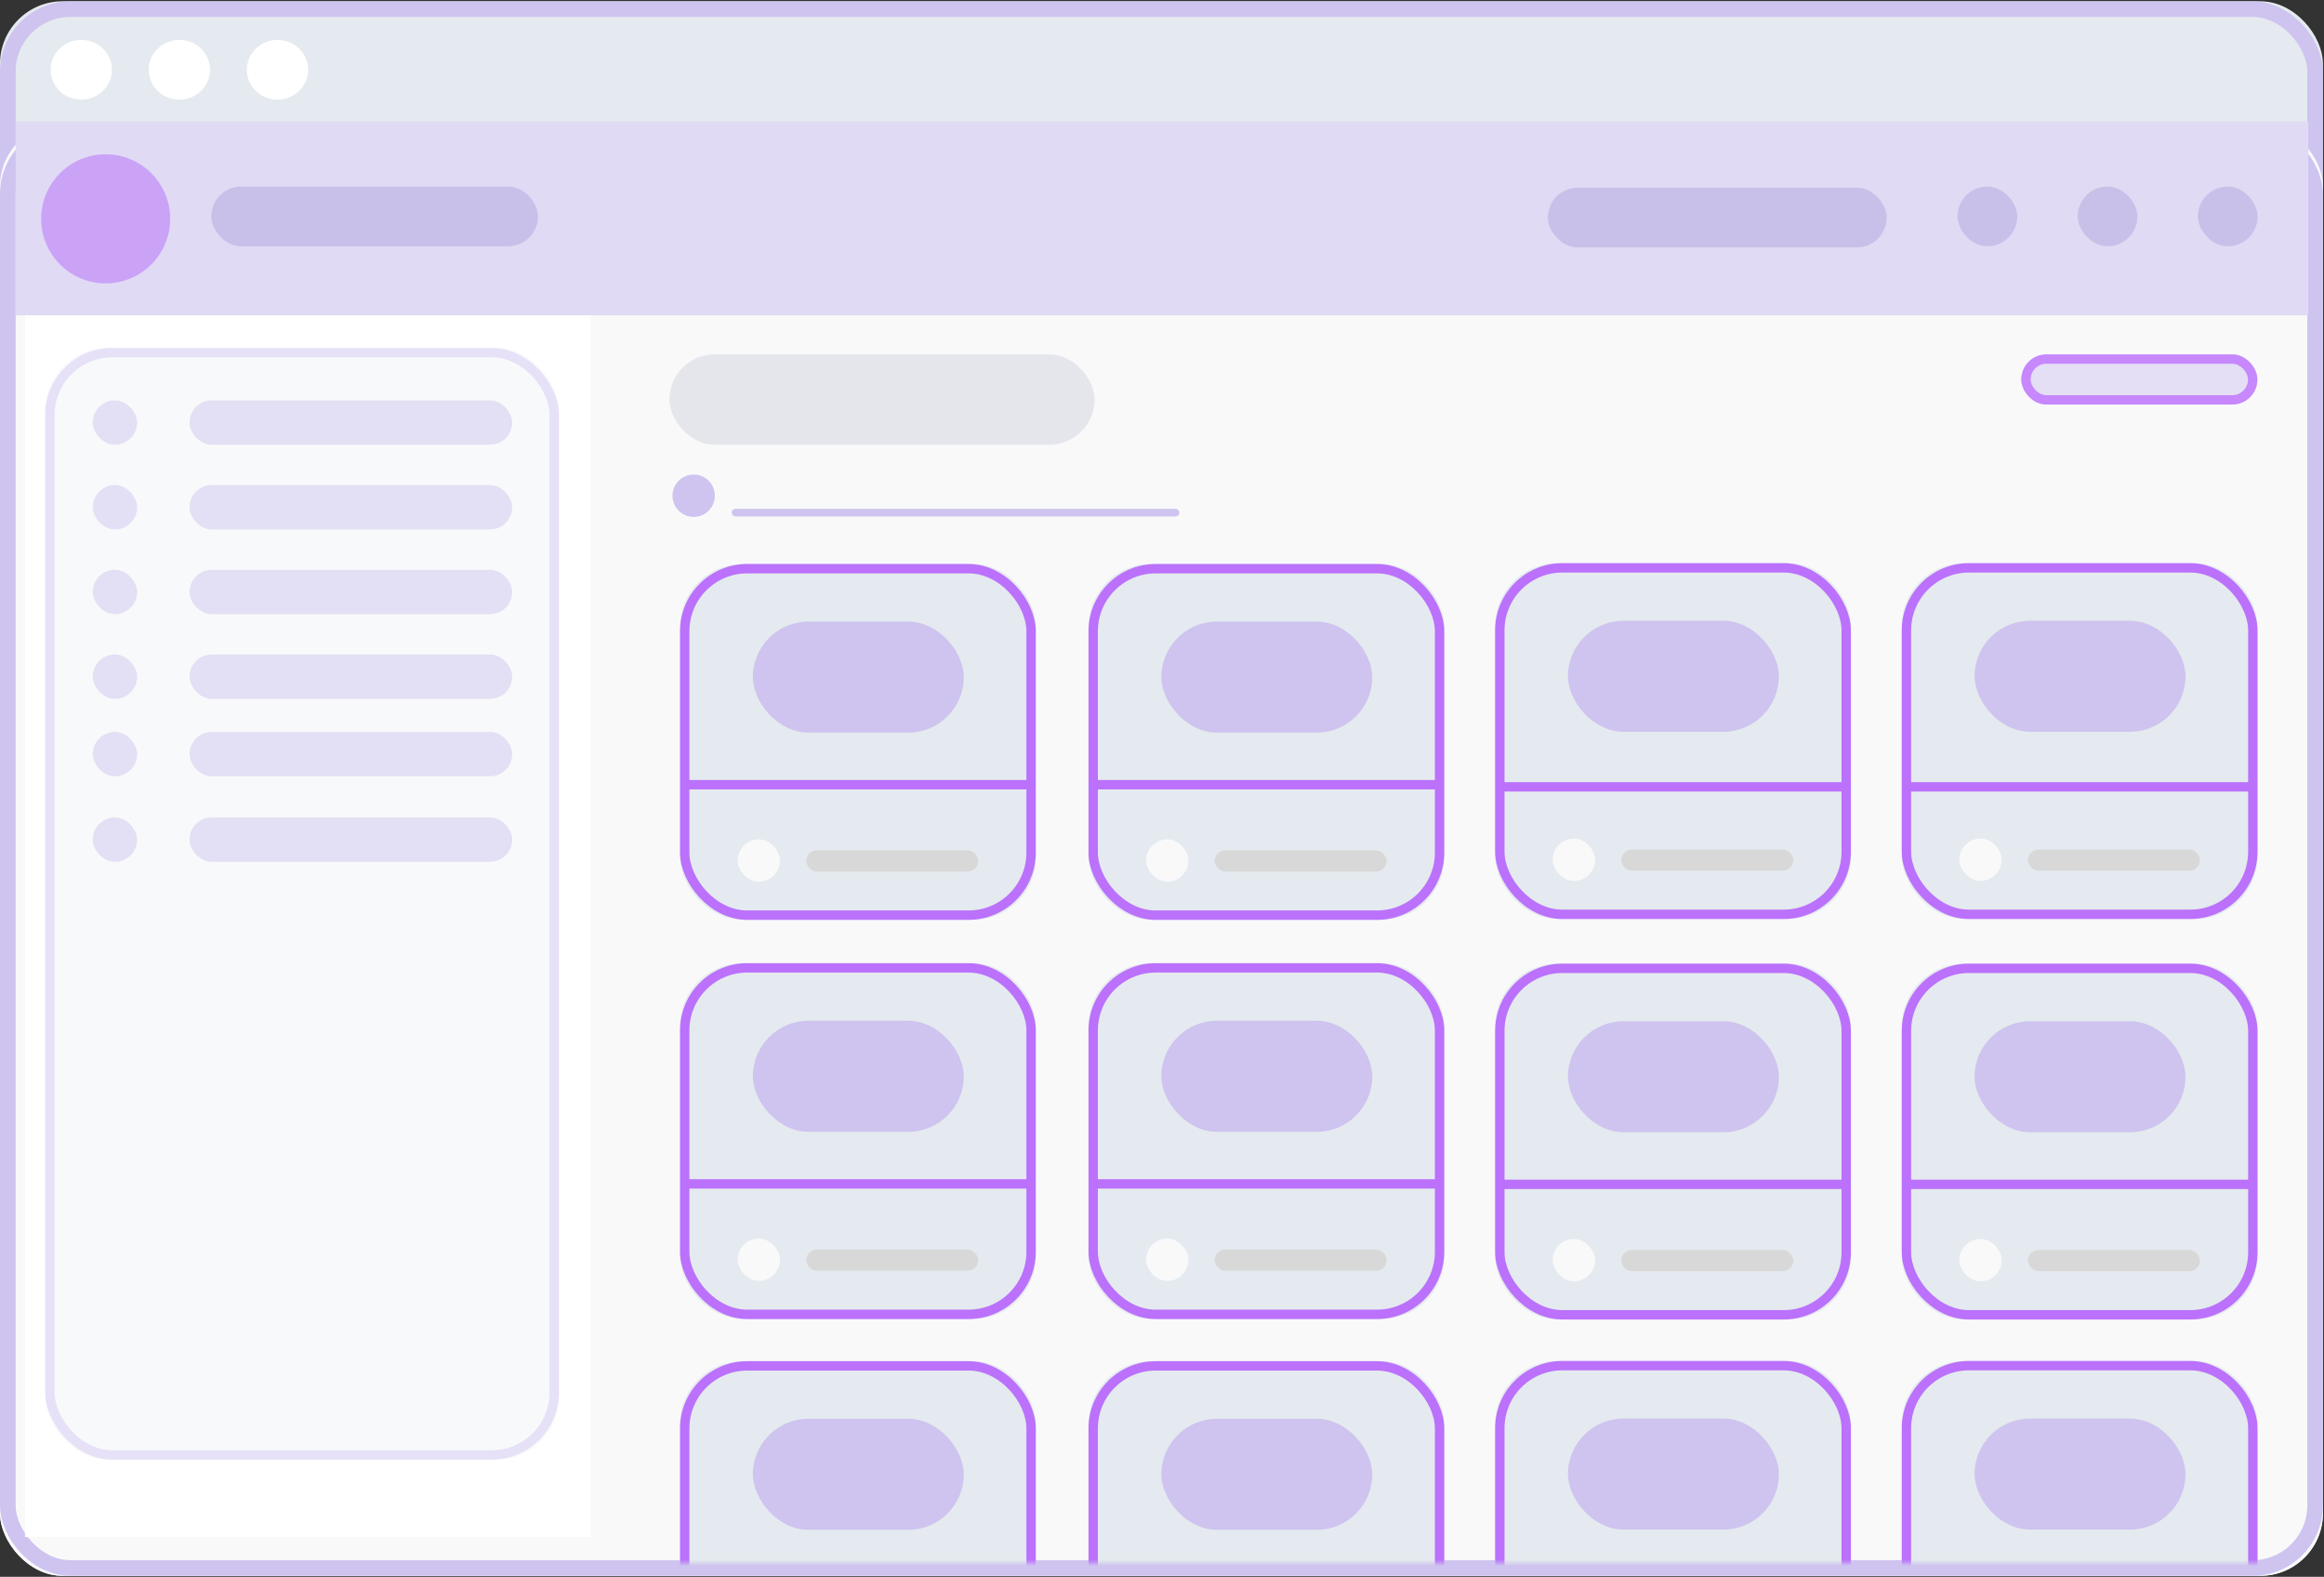 <?xml version="1.0" encoding="UTF-8"?>
<svg width="743px" height="504px" viewBox="0 0 743 504" version="1.1" xmlns="http://www.w3.org/2000/svg" xmlns:xlink="http://www.w3.org/1999/xlink">
    <rect x="0" y="0" width="743" height="504" fill="#333333" stroke="none"/>
    <!-- Generator: Sketch 46.2 (44496) - http://www.bohemiancoding.com/sketch -->
    <title>Vendors</title>
    <desc>Created with Sketch.</desc>
    <defs>
        <rect id="path-1" x="0" y="0.363" width="742.656" height="503.263" rx="20"></rect>
        <rect id="path-2" x="0" y="39.466" width="742.656" height="464.16" rx="20"></rect>
        <rect id="path-3" x="0" y="0.517" width="742.656" height="452.983" rx="20"></rect>
        <rect id="path-5" x="0" y="0" width="113.743" height="113.743" rx="20"></rect>
        <rect id="path-6" x="0" y="0" width="113.743" height="113.743" rx="20"></rect>
        <rect id="path-7" x="0" y="0" width="113.743" height="113.743" rx="20"></rect>
        <rect id="path-8" x="0" y="0" width="113.743" height="113.743" rx="20"></rect>
        <rect id="path-9" x="0" y="0" width="113.743" height="113.743" rx="20"></rect>
        <rect id="path-10" x="0" y="0" width="113.743" height="113.743" rx="20"></rect>
        <rect id="path-11" x="0" y="0" width="113.743" height="113.743" rx="20"></rect>
        <rect id="path-12" x="0" y="0" width="113.743" height="113.743" rx="20"></rect>
        <rect id="path-13" x="0.004" y="0" width="113.743" height="113.743" rx="20"></rect>
        <rect id="path-14" x="0.004" y="0" width="113.743" height="113.743" rx="20"></rect>
        <rect id="path-15" x="0" y="0" width="113.743" height="113.743" rx="20"></rect>
        <rect id="path-16" x="0" y="0" width="113.743" height="113.743" rx="20"></rect>
        <rect id="path-17" x="14.441" y="113.203" width="164.261" height="355.34" rx="20"></rect>
        <rect id="path-18" x="646.214" y="115.266" width="75.493" height="16.044" rx="8.022"></rect>
    </defs>
    <g id="Page-1" stroke="none" stroke-width="1" fill="none" fill-rule="evenodd">
        <g id="MV" transform="translate(-31, -41)">
            <g id="Vendors" transform="translate(31, 39)">
                <g id="Report">
                    <g id="Chrome" transform="translate(0, 2.051)">
                        <g id="Rectangle-2">
                            <use fill="#E4EAEF" fill-rule="evenodd" xlink:href="#path-1"></use>
                            <rect stroke="#CEC4EF" stroke-width="5" x="2.5" y="2.863" width="737.656" height="498.263" rx="20"></rect>
                        </g>
                        <g id="Rectangle-3">
                            <use fill="#F9F9FA" fill-rule="evenodd" xlink:href="#path-2"></use>
                            <rect stroke="#CEC4EF" stroke-width="5" x="2.5" y="41.966" width="737.656" height="459.16" rx="20"></rect>
                        </g>
                        <rect id="Rectangle-7" fill="#FFFFFF" x="8" y="100" width="180.66" height="391.225"></rect>
                        <ellipse id="Oval" fill="#FFFFFF" cx="25.984" cy="22.252" rx="9.802" ry="9.541"></ellipse>
                        <ellipse id="Oval-Copy" fill="#FFFFFF" cx="57.349" cy="22.252" rx="9.802" ry="9.541"></ellipse>
                        <ellipse id="Oval-Copy-2" fill="#FFFFFF" cx="88.714" cy="22.252" rx="9.802" ry="9.541"></ellipse>
                    </g>
                    <path d="M221.77,153.676 L221.77,153.676 L221.77,153.676 C225.51,153.676 228.541,156.707 228.541,160.447 L228.541,160.447 L228.541,160.447 L228.541,160.447 C228.541,164.186 225.51,167.217 221.77,167.217 L221.77,167.217 L221.77,167.217 C218.031,167.217 215,164.186 215,160.447 L215,160.447 L215,160.447 C215,156.707 218.031,153.676 221.77,153.676 Z" id="Rectangle-8-Copy-2" fill="#CEC4EF"></path>
                    <rect id="Rectangle-8-Copy-3" fill="#CEC4EF" x="233.93" y="164.656" width="143.145" height="2.403" rx="1.202"></rect>
                    <g id="Group-3" transform="translate(0, 48)">
                        <mask id="mask-4" fill="white">
                            <use xlink:href="#path-3"></use>
                        </mask>
                        <g id="Mask"></g>
                        <g mask="url(#mask-4)">
                            <g transform="translate(217, 389)">
                                <g id="Group-Copy-6" transform="translate(0.407, 0.07)">
                                    <g id="Rectangle-11">
                                        <use fill="#E4EAEF" fill-rule="evenodd" xlink:href="#path-5"></use>
                                        <rect stroke="#BB71FB" stroke-width="3" x="1.5" y="1.5" width="110.743" height="110.743" rx="20"></rect>
                                    </g>
                                    <rect id="Rectangle-10" fill="#CEC4EF" x="23.29" y="18.416" width="67.433" height="35.477" rx="17.738"></rect>
                                </g>
                                <g id="Group-Copy-7" transform="translate(261, 0)">
                                    <g id="Rectangle-11">
                                        <use fill="#E4EAEF" fill-rule="evenodd" xlink:href="#path-6"></use>
                                        <rect stroke="#BB71FB" stroke-width="3" x="1.5" y="1.5" width="110.743" height="110.743" rx="20"></rect>
                                    </g>
                                    <rect id="Rectangle-10" fill="#CEC4EF" x="23.29" y="18.416" width="67.433" height="35.477" rx="17.738"></rect>
                                </g>
                                <g id="Group-Copy-11" transform="translate(391, 0)">
                                    <g id="Rectangle-11">
                                        <use fill="#E4EAEF" fill-rule="evenodd" xlink:href="#path-7"></use>
                                        <rect stroke="#BB71FB" stroke-width="3" x="1.5" y="1.5" width="110.743" height="110.743" rx="20"></rect>
                                    </g>
                                    <rect id="Rectangle-10" fill="#CEC4EF" x="23.29" y="18.416" width="67.433" height="35.477" rx="17.738"></rect>
                                </g>
                                <g id="Group-Copy-8" transform="translate(131, 0.07)">
                                    <g id="Rectangle-11">
                                        <use fill="#E4EAEF" fill-rule="evenodd" xlink:href="#path-8"></use>
                                        <rect stroke="#BB71FB" stroke-width="3" x="1.5" y="1.5" width="110.743" height="110.743" rx="20"></rect>
                                    </g>
                                    <rect id="Rectangle-10" fill="#CEC4EF" x="23.29" y="18.416" width="67.433" height="35.477" rx="17.738"></rect>
                                </g>
                            </g>
                        </g>
                    </g>
                    <g id="Group" transform="translate(217.407, 182.266)">
                        <g id="Rectangle-11">
                            <use fill="#E4EAEF" fill-rule="evenodd" xlink:href="#path-9"></use>
                            <rect stroke="#BB71FB" stroke-width="3" x="1.5" y="1.5" width="110.743" height="110.743" rx="20"></rect>
                        </g>
                        <path d="M2.031,70.548 L111.821,70.548" id="Line" stroke="#BB71FB" stroke-width="3" stroke-linecap="square"></path>
                        <rect id="Rectangle-10" fill="#CEC4EF" x="23.29" y="18.416" width="67.433" height="35.477" rx="17.738"></rect>
                        <rect id="Rectangle-9" fill="#D8D8D8" x="40.352" y="91.536" width="54.976" height="6.77" rx="3.385"></rect>
                        <rect id="Rectangle-8-Copy-2" fill="#F9F9FA" x="18.416" y="88.015" width="13.541" height="13.541" rx="6.77"></rect>
                    </g>
                    <g id="Group-Copy-3" transform="translate(217.407, 309.857)">
                        <g id="Rectangle-11">
                            <use fill="#E4EAEF" fill-rule="evenodd" xlink:href="#path-10"></use>
                            <rect stroke="#BB71FB" stroke-width="3" x="1.5" y="1.5" width="110.743" height="110.743" rx="20"></rect>
                        </g>
                        <path d="M2.031,70.548 L111.821,70.548" id="Line" stroke="#BB71FB" stroke-width="3" stroke-linecap="square"></path>
                        <rect id="Rectangle-10" fill="#CEC4EF" x="23.29" y="18.416" width="67.433" height="35.477" rx="17.738"></rect>
                        <rect id="Rectangle-9" fill="#D8D8D8" x="40.352" y="91.536" width="54.976" height="6.77" rx="3.385"></rect>
                        <rect id="Rectangle-8-Copy-2" fill="#F9F9FA" x="18.416" y="88.015" width="13.541" height="13.541" rx="6.77"></rect>
                    </g>
                    <g id="Group-Copy" transform="translate(478, 182)">
                        <g id="Rectangle-11">
                            <use fill="#E4EAEF" fill-rule="evenodd" xlink:href="#path-11"></use>
                            <rect stroke="#BB71FB" stroke-width="3" x="1.5" y="1.5" width="110.743" height="110.743" rx="20"></rect>
                        </g>
                        <path d="M2.031,71.5 L111.821,71.5" id="Line" stroke="#BB71FB" stroke-width="3" stroke-linecap="square"></path>
                        <rect id="Rectangle-10" fill="#CEC4EF" x="23.29" y="18.416" width="67.433" height="35.477" rx="17.738"></rect>
                        <rect id="Rectangle-9" fill="#D8D8D8" x="40.352" y="91.536" width="54.976" height="6.77" rx="3.385"></rect>
                        <rect id="Rectangle-8-Copy-2" fill="#F9F9FA" x="18.416" y="88.015" width="13.541" height="13.541" rx="6.77"></rect>
                    </g>
                    <g id="Group-Copy-9" transform="translate(608, 182)">
                        <g id="Rectangle-11">
                            <use fill="#E4EAEF" fill-rule="evenodd" xlink:href="#path-12"></use>
                            <rect stroke="#BB71FB" stroke-width="3" x="1.5" y="1.5" width="110.743" height="110.743" rx="20"></rect>
                        </g>
                        <path d="M2.031,71.5 L111.821,71.5" id="Line" stroke="#BB71FB" stroke-width="3" stroke-linecap="square"></path>
                        <rect id="Rectangle-10" fill="#CEC4EF" x="23.29" y="18.416" width="67.433" height="35.477" rx="17.738"></rect>
                        <rect id="Rectangle-9" fill="#D8D8D8" x="40.352" y="91.536" width="54.976" height="6.77" rx="3.385"></rect>
                        <rect id="Rectangle-8-Copy-2" fill="#F9F9FA" x="18.416" y="88.015" width="13.541" height="13.541" rx="6.77"></rect>
                    </g>
                    <g id="Group-Copy-4" transform="translate(478, 310)">
                        <g id="Rectangle-11">
                            <use fill="#E4EAEF" fill-rule="evenodd" xlink:href="#path-13"></use>
                            <rect stroke="#BB71FB" stroke-width="3" x="1.504" y="1.5" width="110.743" height="110.743" rx="20"></rect>
                        </g>
                        <path d="M2.031,70.548 L111.821,70.548" id="Line" stroke="#BB71FB" stroke-width="3" stroke-linecap="square"></path>
                        <rect id="Rectangle-10" fill="#CEC4EF" x="23.29" y="18.416" width="67.433" height="35.477" rx="17.738"></rect>
                        <rect id="Rectangle-9" fill="#D8D8D8" x="40.352" y="91.536" width="54.976" height="6.77" rx="3.385"></rect>
                        <rect id="Rectangle-8-Copy-2" fill="#F9F9FA" x="18.416" y="88.015" width="13.541" height="13.541" rx="6.77"></rect>
                    </g>
                    <g id="Group-Copy-10" transform="translate(608, 310)">
                        <g id="Rectangle-11">
                            <use fill="#E4EAEF" fill-rule="evenodd" xlink:href="#path-14"></use>
                            <rect stroke="#BB71FB" stroke-width="3" x="1.504" y="1.5" width="110.743" height="110.743" rx="20"></rect>
                        </g>
                        <path d="M2.031,70.548 L111.821,70.548" id="Line" stroke="#BB71FB" stroke-width="3" stroke-linecap="square"></path>
                        <rect id="Rectangle-10" fill="#CEC4EF" x="23.29" y="18.416" width="67.433" height="35.477" rx="17.738"></rect>
                        <rect id="Rectangle-9" fill="#D8D8D8" x="40.352" y="91.536" width="54.976" height="6.77" rx="3.385"></rect>
                        <rect id="Rectangle-8-Copy-2" fill="#F9F9FA" x="18.416" y="88.015" width="13.541" height="13.541" rx="6.77"></rect>
                    </g>
                    <g id="Group-Copy-2" transform="translate(348, 182.266)">
                        <g id="Rectangle-11">
                            <use fill="#E4EAEF" fill-rule="evenodd" xlink:href="#path-15"></use>
                            <rect stroke="#BB71FB" stroke-width="3" x="1.5" y="1.5" width="110.743" height="110.743" rx="20"></rect>
                        </g>
                        <path d="M2.031,70.548 L111.821,70.548" id="Line" stroke="#BB71FB" stroke-width="3" stroke-linecap="square"></path>
                        <rect id="Rectangle-10" fill="#CEC4EF" x="23.29" y="18.416" width="67.433" height="35.477" rx="17.738"></rect>
                        <rect id="Rectangle-9" fill="#D8D8D8" x="40.352" y="91.536" width="54.976" height="6.77" rx="3.385"></rect>
                        <rect id="Rectangle-8-Copy-2" fill="#F9F9FA" x="18.416" y="88.015" width="13.541" height="13.541" rx="6.77"></rect>
                    </g>
                    <g id="Group-Copy-5" transform="translate(348, 309.857)">
                        <g id="Rectangle-11">
                            <use fill="#E4EAEF" fill-rule="evenodd" xlink:href="#path-16"></use>
                            <rect stroke="#BB71FB" stroke-width="3" x="1.5" y="1.5" width="110.743" height="110.743" rx="20"></rect>
                        </g>
                        <path d="M2.031,70.548 L111.821,70.548" id="Line" stroke="#BB71FB" stroke-width="3" stroke-linecap="square"></path>
                        <rect id="Rectangle-10" fill="#CEC4EF" x="23.29" y="18.416" width="67.433" height="35.477" rx="17.738"></rect>
                        <rect id="Rectangle-9" fill="#D8D8D8" x="40.352" y="91.536" width="54.976" height="6.77" rx="3.385"></rect>
                        <rect id="Rectangle-8-Copy-2" fill="#F9F9FA" x="18.416" y="88.015" width="13.541" height="13.541" rx="6.77"></rect>
                    </g>
                    <rect id="Rectangle" fill="#E0DAF4" x="5" y="40.774" width="733" height="62"></rect>
                    <circle id="Oval-2" fill-opacity="0.5" fill="#9013FE" opacity="0.551" cx="33.781" cy="71.945" r="20.629"></circle>
                    <rect id="Rectangle-4" fill="#B0A6DB" opacity="0.511" x="67.561" y="61.63" width="104.436" height="19.082" rx="9.541"></rect>
                    <rect id="Rectangle-4-Copy" fill="#B0A6DB" opacity="0.511" x="702.687" y="61.63" width="19.082" height="19.082" rx="9.541"></rect>
                    <rect id="Rectangle-4-Copy-2" fill="#B0A6DB" opacity="0.511" x="664.265" y="61.63" width="19.082" height="19.082" rx="9.541"></rect>
                    <rect id="Rectangle-4-Copy-3" fill="#B0A6DB" opacity="0.511" x="625.843" y="61.63" width="19.082" height="19.082" rx="9.541"></rect>
                    <rect id="Rectangle-4-Copy-4" fill="#B0A6DB" opacity="0.511" x="494.873" y="62" width="108.304" height="19.082" rx="9.541"></rect>
                    <g id="Rectangle-5" opacity="0.514">
                        <use fill-opacity="0.5" fill="#E4EAEF" fill-rule="evenodd" xlink:href="#path-17"></use>
                        <rect stroke="#CEC4EF" stroke-width="3" x="15.941" y="114.703" width="161.261" height="352.34" rx="20"></rect>
                    </g>
                    <rect id="Rectangle-6" fill="#CEC4EF" opacity="0.494" x="29.655" y="129.965" width="14.183" height="14.183" rx="7.091"></rect>
                    <rect id="Rectangle-6-Copy-2" fill="#CEC4EF" opacity="0.494" x="29.655" y="157.041" width="14.183" height="14.183" rx="7.091"></rect>
                    <rect id="Rectangle-6-Copy-4" fill="#CEC4EF" opacity="0.494" x="29.655" y="184.117" width="14.183" height="14.183" rx="7.091"></rect>
                    <rect id="Rectangle-6-Copy-6" fill="#CEC4EF" opacity="0.494" x="29.655" y="211.193" width="14.183" height="14.183" rx="7.091"></rect>
                    <rect id="Rectangle-6-Copy-8" fill="#CEC4EF" opacity="0.494" x="29.655" y="235.948" width="14.183" height="14.183" rx="7.091"></rect>
                    <rect id="Rectangle-6-Copy-10" fill="#CEC4EF" opacity="0.494" x="29.655" y="263.282" width="14.183" height="14.183" rx="7.091"></rect>
                    <rect id="Rectangle-6-Copy" fill="#CEC4EF" opacity="0.494" x="60.599" y="129.965" width="103.147" height="14.183" rx="7.091"></rect>
                    <rect id="Rectangle-6-Copy-3" fill="#CEC4EF" opacity="0.494" x="60.599" y="157.041" width="103.147" height="14.183" rx="7.091"></rect>
                    <rect id="Rectangle-6-Copy-5" fill="#CEC4EF" opacity="0.494" x="60.599" y="184.117" width="103.147" height="14.183" rx="7.091"></rect>
                    <rect id="Rectangle-6-Copy-7" fill="#CEC4EF" opacity="0.494" x="60.599" y="211.193" width="103.147" height="14.183" rx="7.091"></rect>
                    <rect id="Rectangle-6-Copy-9" fill="#CEC4EF" opacity="0.494" x="60.599" y="235.948" width="103.147" height="14.183" rx="7.091"></rect>
                    <rect id="Rectangle-6-Copy-11" fill="#CEC4EF" opacity="0.494" x="60.599" y="263.282" width="103.147" height="14.183" rx="7.091"></rect>
                    <rect id="Rectangle-8" fill="#D0D2DF" opacity="0.494" x="214.029" y="115.266" width="135.896" height="28.881" rx="14.441"></rect>
                    <g id="Rectangle-8-Copy" opacity="0.49">
                        <use fill="#CEC4EF" fill-rule="evenodd" xlink:href="#path-18"></use>
                        <rect stroke="#9013FE" stroke-width="3" x="647.714" y="116.766" width="72.493" height="13.044" rx="6.522"></rect>
                    </g>
                </g>
            </g>
        </g>
    </g>
</svg>